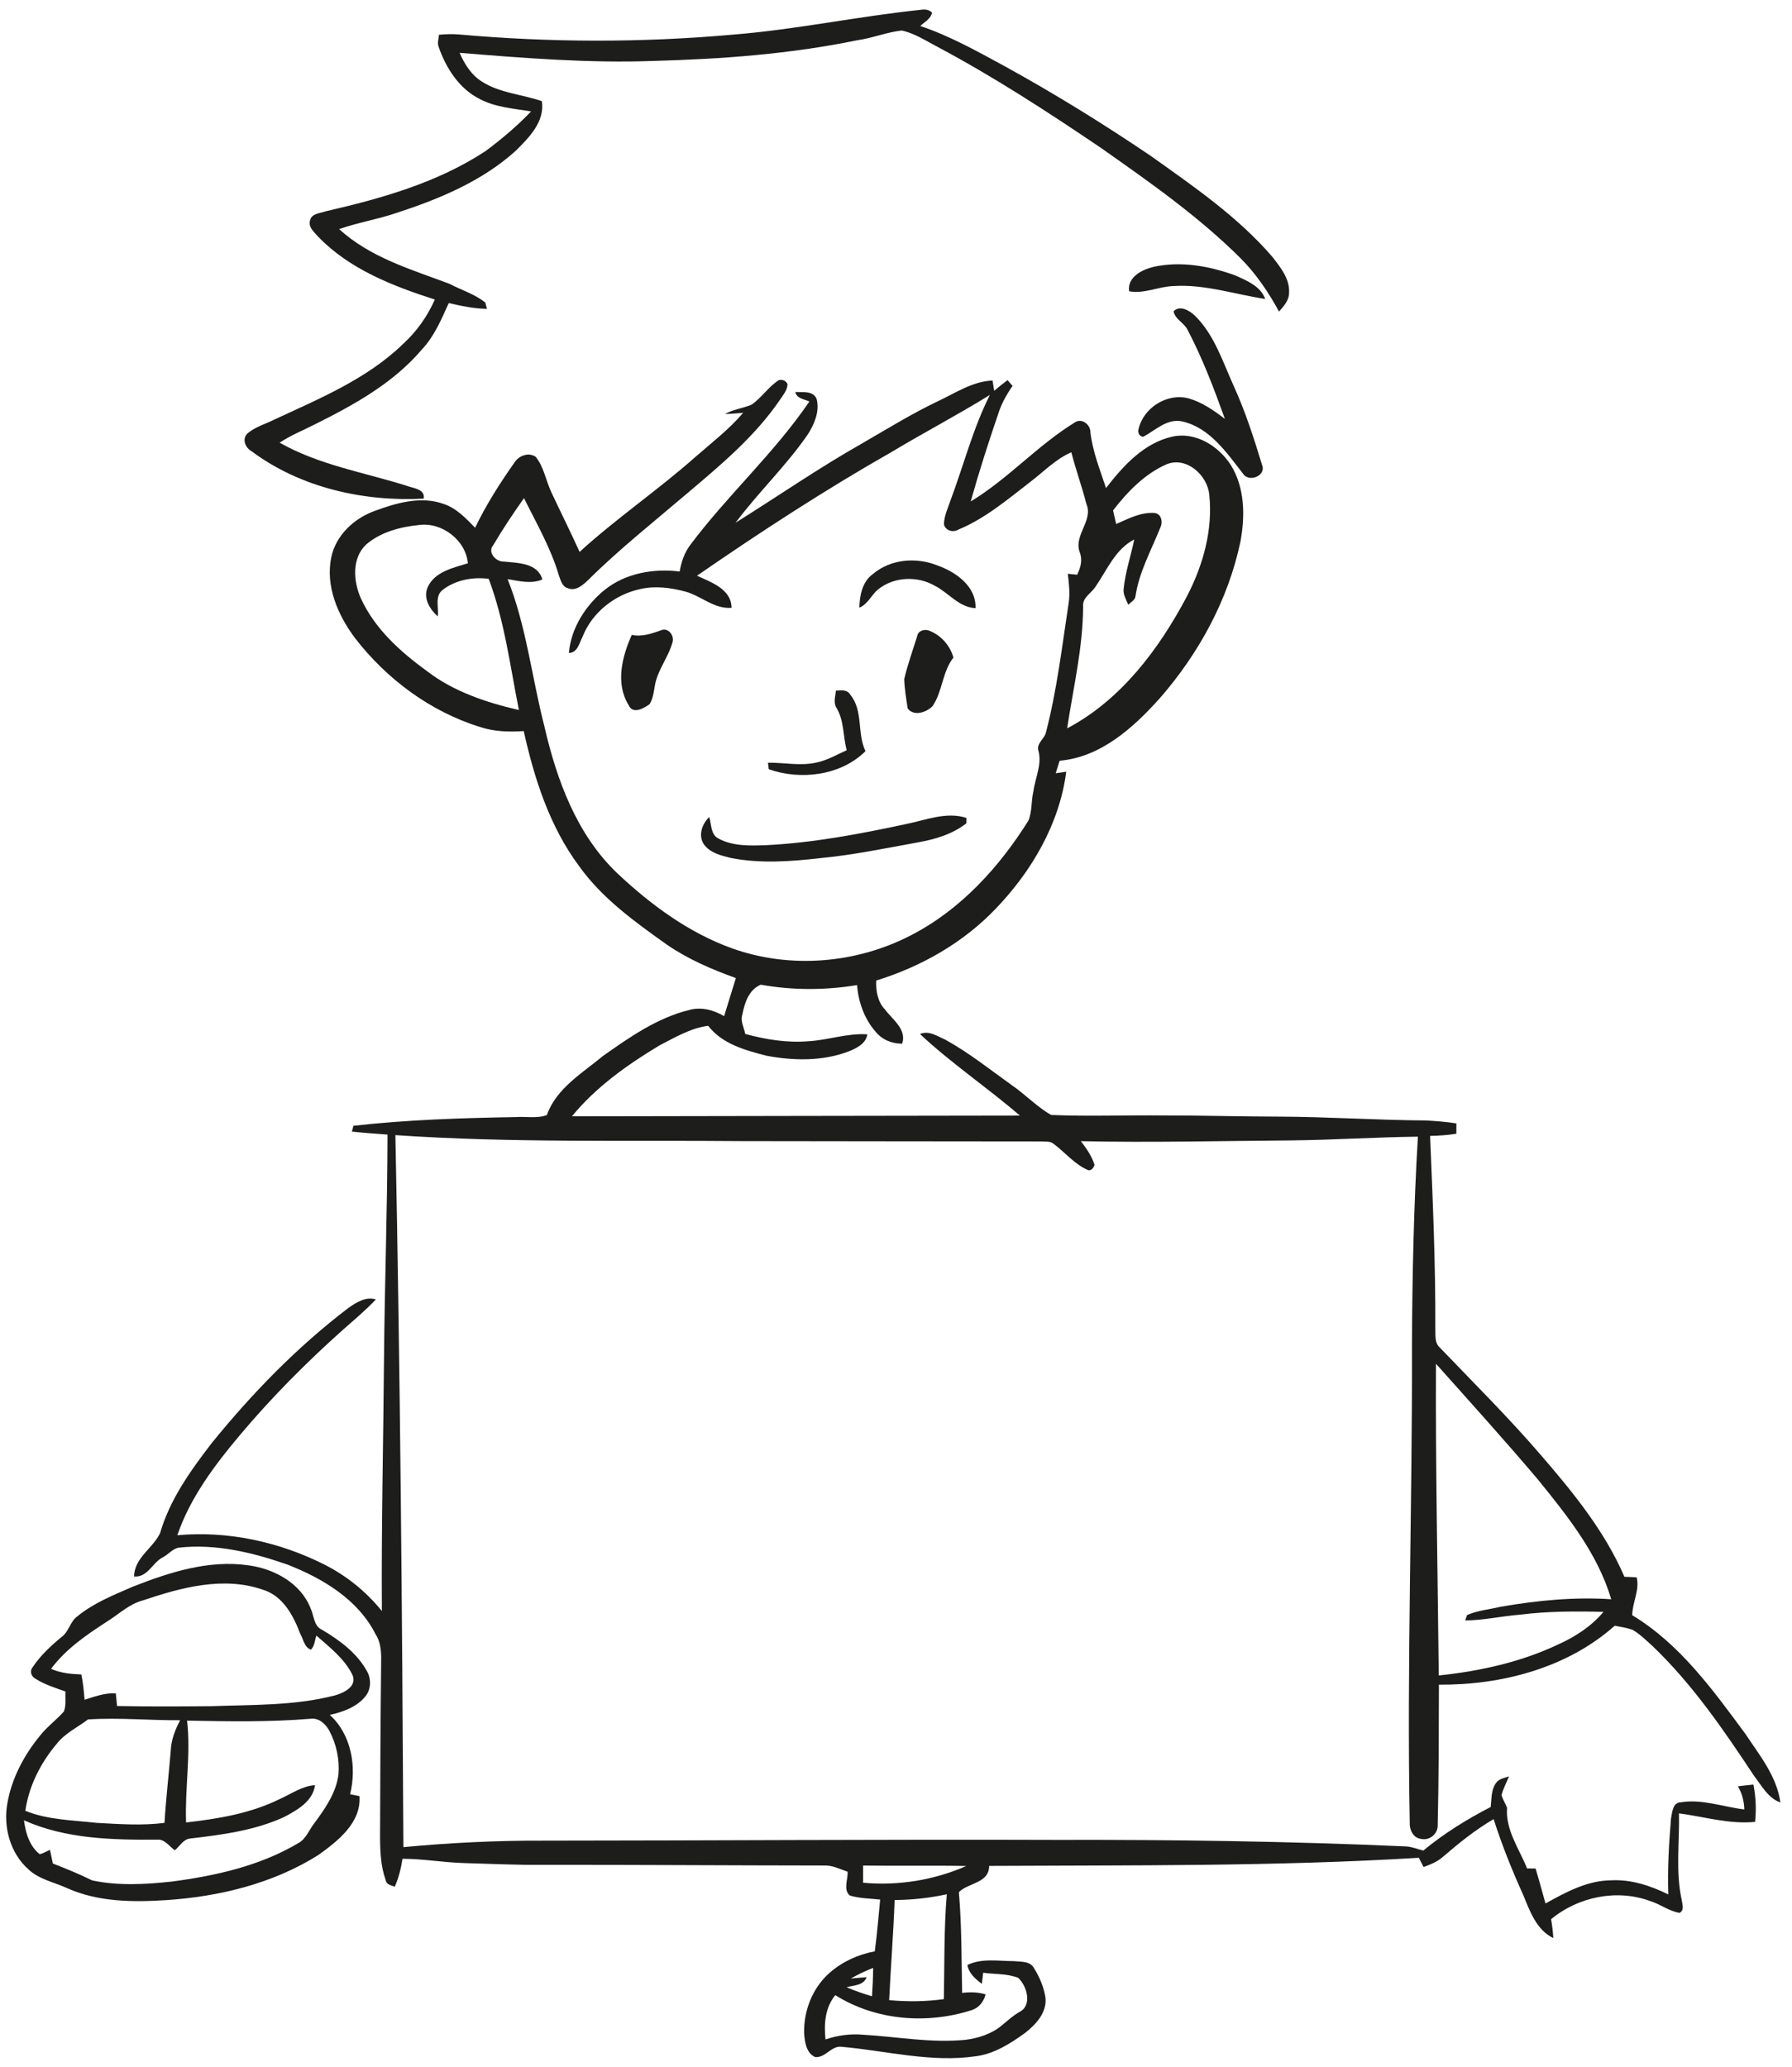 <?xml version="1.0" encoding="UTF-8" ?>
<!DOCTYPE svg PUBLIC "-//W3C//DTD SVG 1.1//EN" "http://www.w3.org/Graphics/SVG/1.1/DTD/svg11.dtd">
<svg width="594pt" height="685pt" viewBox="0 0 594 685" version="1.1" xmlns="http://www.w3.org/2000/svg">
<g id="#1d1d1bff">
<path fill="#1d1d1b" opacity="1.00" d=" M 305.40 3.23 C 306.67 3.05 308.01 3.19 308.93 4.19 C 308.53 6.28 306.46 7.27 305.04 8.61 C 314.87 11.92 323.95 17.01 333.02 21.94 C 349.61 31.06 365.72 41.02 381.39 51.63 C 395.65 61.79 410.31 71.81 421.81 85.18 C 424.45 88.61 427.54 92.39 427.29 96.99 C 427.31 99.54 425.53 101.47 423.96 103.26 C 420.50 96.89 416.43 90.84 411.31 85.68 C 397.32 71.73 381.08 60.37 364.97 49.04 C 347.34 37.10 329.44 25.46 310.62 15.45 C 306.81 13.48 303.12 10.99 298.86 10.11 C 293.85 10.69 289.11 12.65 284.11 13.35 C 262.03 17.89 239.47 19.57 216.97 20.18 C 195.40 20.99 173.84 19.26 152.35 17.51 C 153.99 21.29 156.31 24.97 159.91 27.15 C 165.87 30.89 173.10 31.26 179.62 33.53 C 180.63 40.35 175.38 45.55 170.98 49.95 C 159.84 60.02 145.70 65.91 131.59 70.51 C 125.30 72.67 118.70 73.73 112.42 75.92 C 122.66 85.33 136.33 89.30 149.05 94.08 C 152.96 96.16 157.41 97.46 160.86 100.28 C 161.00 100.80 161.27 101.83 161.41 102.35 C 157.12 102.29 152.91 101.41 148.75 100.43 C 146.31 105.85 143.96 111.45 139.82 115.84 C 130.40 126.94 117.45 134.10 104.61 140.51 C 100.63 142.57 96.43 144.20 92.69 146.70 C 105.75 154.12 120.75 156.56 134.91 161.02 C 137.10 161.88 140.92 162.00 140.46 165.25 C 120.51 166.29 99.64 161.64 83.43 149.57 C 81.43 148.47 80.20 145.80 81.81 143.85 C 84.40 141.49 87.93 140.56 91.01 139.01 C 106.01 132.04 121.79 125.53 133.80 113.80 C 138.21 109.74 141.72 104.75 144.13 99.27 C 130.20 94.79 115.89 89.24 105.53 78.50 C 104.23 77.00 102.13 75.37 102.76 73.12 C 103.21 70.70 106.12 70.71 107.99 70.02 C 126.42 65.79 145.07 60.53 161.02 50.02 C 166.34 46.05 171.44 41.74 176.04 36.93 C 170.34 35.96 164.36 35.61 159.14 32.87 C 152.26 29.48 147.85 22.62 145.41 15.56 C 144.90 14.25 145.39 12.85 145.51 11.52 C 147.69 11.32 149.89 11.23 152.09 11.42 C 182.28 14.11 212.71 14.18 242.91 11.48 C 263.88 9.81 284.49 5.39 305.40 3.23 Z" />
<path fill="#1d1d1b" opacity="1.00" d=" M 382.36 88.44 C 391.44 86.42 401.02 88.18 409.64 91.34 C 413.38 93.06 417.89 94.87 419.37 99.07 C 409.27 97.55 399.32 94.13 388.98 94.80 C 384.02 94.93 379.31 97.47 374.29 96.53 C 373.58 91.84 378.53 89.36 382.36 88.44 Z" />
<path fill="#1d1d1b" opacity="1.00" d=" M 389.01 103.16 C 391.17 100.94 394.46 103.02 396.23 104.76 C 402.61 111.13 405.34 120.00 408.99 128.01 C 412.81 136.41 415.64 145.22 418.32 154.02 C 419.89 157.66 413.95 160.02 412.03 156.98 C 406.62 150.06 401.09 141.82 391.99 139.68 C 386.90 138.52 383.03 142.58 378.93 144.77 C 377.63 144.63 377.05 143.33 377.41 142.17 C 379.04 135.10 386.86 130.17 393.94 132.01 C 398.44 133.28 402.34 136.02 406.02 138.82 C 402.40 128.78 398.62 118.76 393.64 109.30 C 392.49 106.94 389.50 105.83 389.01 103.16 Z" />
<path fill="#1d1d1b" opacity="1.00" d=" M 249.14 134.10 C 252.48 131.80 254.70 128.17 258.14 125.99 C 259.39 125.68 260.35 126.09 261.03 127.22 C 261.04 129.27 259.59 130.86 258.54 132.48 C 250.23 144.68 238.78 154.20 227.61 163.65 C 216.65 172.99 205.32 181.95 195.09 192.10 C 193.27 193.82 190.93 196.04 188.21 194.93 C 186.36 194.42 185.88 192.38 185.29 190.81 C 182.65 181.73 177.86 173.50 173.69 165.08 C 170.11 170.14 166.66 175.31 163.51 180.65 C 161.44 183.01 164.43 186.28 167.06 186.10 C 171.66 186.60 178.25 186.52 179.78 192.04 C 176.04 193.62 172.07 192.55 168.26 191.92 C 174.48 207.54 176.26 224.40 180.42 240.59 C 184.51 258.39 191.10 276.51 204.61 289.40 C 215.68 299.80 228.24 309.10 242.65 314.28 C 261.90 321.17 283.88 319.34 301.98 309.94 C 318.39 301.49 331.20 287.43 340.89 271.95 C 342.16 268.88 341.78 265.42 342.55 262.22 C 343.14 257.73 345.48 253.30 344.19 248.73 C 343.50 246.34 346.21 244.89 346.70 242.73 C 350.35 228.71 352.03 214.29 354.21 199.99 C 354.74 196.72 354.33 193.41 353.95 190.15 C 354.97 190.25 356.00 190.36 357.03 190.47 C 358.23 188.09 358.92 185.49 357.86 182.91 C 355.90 177.26 362.46 172.54 360.11 167.00 C 358.63 161.24 356.60 155.65 355.12 149.89 C 349.96 152.11 346.02 156.27 341.61 159.63 C 334.00 165.50 326.53 171.87 317.55 175.56 C 315.84 176.56 313.40 175.82 312.90 173.81 C 312.90 171.07 314.16 168.55 315.00 166.01 C 319.40 154.31 322.47 142.08 328.12 130.88 C 317.50 137.47 306.40 143.26 295.69 149.70 C 273.48 162.33 252.06 176.28 231.04 190.79 C 235.73 192.97 242.42 195.20 242.49 201.43 C 236.72 201.90 232.39 197.45 227.12 196.03 C 222.28 194.74 217.13 194.08 212.20 195.22 C 203.80 197.03 196.24 202.97 193.09 211.05 C 191.99 213.13 191.48 216.29 188.57 216.41 C 189.28 208.15 194.10 200.60 200.45 195.47 C 207.37 189.92 216.66 188.33 225.29 189.40 C 225.83 186.31 226.82 183.27 228.70 180.73 C 241.07 164.17 256.65 150.19 268.28 133.07 C 266.56 132.24 264.09 132.13 263.62 129.90 C 266.06 130.06 269.71 129.38 270.73 132.36 C 271.70 136.39 269.95 140.53 267.81 143.90 C 260.64 154.34 251.38 163.12 243.81 173.24 C 257.82 164.48 271.44 155.05 285.84 146.90 C 294.14 142.11 302.29 137.05 310.95 132.94 C 316.77 130.21 322.39 126.36 329.01 126.11 C 329.20 127.24 329.38 128.37 329.54 129.51 C 330.97 128.28 332.46 127.11 333.98 125.98 C 334.39 126.46 335.23 127.41 335.64 127.89 C 333.68 130.70 331.98 133.70 330.94 136.98 C 327.64 146.63 324.51 156.36 321.77 166.18 C 334.17 158.69 343.92 147.57 356.27 140.00 C 358.58 138.41 361.48 140.72 361.44 143.25 C 362.18 149.67 364.62 155.65 366.61 161.74 C 372.32 154.38 379.16 146.79 388.64 144.69 C 396.29 143.02 403.88 147.78 407.94 154.04 C 412.63 161.53 412.75 170.90 411.20 179.35 C 407.16 198.72 397.36 216.62 384.39 231.46 C 375.61 241.20 364.94 250.90 351.24 252.11 C 350.82 253.49 350.39 254.88 349.94 256.26 C 351.10 256.07 352.26 255.90 353.43 255.74 C 351.23 272.95 341.99 288.72 330.10 301.10 C 319.30 312.43 305.34 320.35 290.45 324.95 C 290.30 328.38 290.90 332.00 293.36 334.56 C 295.85 337.91 300.63 341.10 299.05 345.87 C 295.64 345.91 292.31 344.53 290.17 341.82 C 286.46 337.56 284.54 332.04 284.08 326.46 C 273.50 328.20 262.71 328.20 252.16 326.33 C 248.24 327.99 246.83 332.30 246.08 336.18 C 245.33 338.39 246.62 340.51 247.03 342.65 C 253.85 344.51 260.95 345.65 268.03 345.06 C 274.57 344.69 280.89 342.33 287.50 342.78 C 287.02 345.90 283.99 347.32 281.38 348.41 C 272.74 351.73 263.13 351.56 254.14 349.88 C 247.07 348.07 239.39 346.00 234.73 339.93 C 228.86 340.74 223.65 343.84 218.47 346.52 C 207.84 352.93 197.50 360.29 189.57 369.95 C 239.07 369.84 288.57 369.80 338.07 369.71 C 327.27 360.41 315.37 352.42 304.95 342.68 C 307.88 341.38 310.76 343.43 313.39 344.57 C 321.18 348.87 328.17 354.46 335.39 359.63 C 339.88 362.71 343.68 366.77 348.41 369.50 C 360.91 370.02 373.47 369.52 386.00 369.66 C 398.67 369.65 411.34 370.03 424.01 370.05 C 440.23 370.11 456.42 371.22 472.64 371.32 C 476.02 371.51 479.40 371.76 482.75 372.30 C 482.74 373.43 482.73 374.58 482.74 375.72 C 479.86 376.19 476.95 376.37 474.04 376.44 C 474.91 397.62 475.87 418.81 475.77 440.02 C 475.89 442.29 475.39 445.01 477.35 446.67 C 488.60 458.42 500.17 469.88 510.77 482.22 C 521.43 494.57 531.94 507.43 538.45 522.54 C 539.80 522.60 541.15 522.64 542.51 522.72 C 543.56 527.00 541.08 531.00 541.04 535.28 C 556.78 544.77 567.77 560.01 578.50 574.54 C 583.20 581.63 588.97 588.64 590.15 597.34 C 586.06 595.89 583.96 591.78 581.45 588.55 C 571.35 573.30 560.92 558.03 547.61 545.35 C 545.53 543.51 543.55 541.49 541.13 540.11 C 539.23 539.44 537.21 539.14 535.25 538.76 C 519.46 552.79 497.73 558.46 476.96 558.30 C 476.91 573.80 476.93 589.31 476.56 604.80 C 476.70 607.68 473.87 610.07 471.05 609.41 C 468.41 609.10 467.15 606.36 467.29 603.97 C 466.32 551.31 468.18 498.66 468.03 446.00 C 468.13 422.88 468.62 399.76 470.00 376.69 C 456.00 376.86 442.02 377.78 428.01 377.93 C 404.77 378.09 381.52 378.70 358.28 378.18 C 360.10 380.59 361.91 383.10 362.80 386.03 C 362.54 387.09 361.51 388.35 360.31 387.61 C 355.95 385.62 352.91 381.74 349.10 378.96 C 347.96 378.09 346.39 378.40 345.06 378.27 C 312.04 378.27 279.02 378.18 246.00 378.16 C 207.69 377.81 169.31 378.80 131.06 376.18 C 132.66 454.82 133.30 533.48 133.72 612.14 C 149.10 610.69 164.54 609.93 180.00 609.99 C 236.67 609.96 293.33 609.55 350.00 609.74 C 388.69 609.64 427.39 610.19 466.05 611.90 C 468.03 612.00 469.87 612.80 471.78 613.28 C 478.63 607.62 486.24 602.90 494.13 598.83 C 494.44 596.17 494.23 593.21 495.86 590.92 C 496.82 589.47 498.68 589.25 500.18 588.68 C 499.39 590.79 498.23 592.76 497.70 594.96 C 498.16 596.40 499.02 597.68 499.56 599.10 C 498.94 606.38 503.59 612.70 506.19 619.20 C 507.12 619.19 508.05 619.20 509.00 619.22 C 510.17 623.06 511.20 626.94 512.29 630.81 C 519.00 627.09 526.08 623.21 533.97 623.14 C 540.64 622.76 547.09 624.91 553.00 627.81 C 552.71 619.42 553.20 611.02 553.89 602.67 C 554.31 600.66 554.40 597.33 557.13 597.28 C 564.25 596.12 571.19 598.81 578.19 599.65 C 578.12 596.94 577.45 594.31 576.07 591.98 C 577.78 591.77 579.49 591.57 581.21 591.41 C 582.01 595.47 582.20 599.65 581.76 603.77 C 573.23 604.62 564.91 602.06 556.54 600.94 C 556.74 610.48 555.38 620.17 557.43 629.59 C 557.61 631.07 558.42 632.95 556.77 633.92 C 553.23 633.38 550.33 631.00 546.94 629.99 C 535.93 625.94 523.12 628.60 514.14 636.01 C 514.50 638.08 514.77 640.17 514.88 642.28 C 509.31 639.59 507.12 633.38 504.93 628.04 C 501.21 619.82 497.84 611.45 495.10 602.85 C 489.07 606.38 483.61 610.77 478.33 615.32 C 476.48 616.97 474.16 617.90 471.87 618.73 C 471.34 617.71 470.82 616.68 470.31 615.67 C 422.90 618.55 375.36 618.10 327.88 618.36 C 327.84 624.18 320.88 623.92 317.84 627.06 C 318.81 638.16 318.69 649.31 318.92 660.45 C 321.52 660.11 324.15 660.18 326.69 660.92 C 326.11 663.32 324.50 665.38 322.10 666.15 C 307.22 670.94 290.23 669.59 276.88 661.19 C 273.47 665.31 273.09 670.76 273.63 675.87 C 277.62 674.51 281.85 673.93 286.07 674.30 C 297.38 674.97 308.69 677.12 320.06 675.99 C 324.38 675.43 328.75 674.02 332.13 671.18 C 333.95 669.65 335.73 668.05 337.78 666.84 C 342.34 664.67 340.41 658.17 337.51 655.45 C 333.83 654.00 329.76 654.31 325.90 653.76 C 325.79 654.68 325.56 656.52 325.45 657.44 C 323.32 655.83 321.14 653.97 320.67 651.19 C 325.49 648.87 330.93 649.91 336.06 649.92 C 338.39 650.17 341.50 649.82 342.78 652.30 C 344.61 655.25 346.02 658.55 346.54 662.01 C 347.08 666.95 343.36 670.93 339.75 673.74 C 334.86 677.26 329.56 680.65 323.46 681.44 C 308.57 683.61 293.79 679.62 279.02 678.31 C 275.56 677.82 273.70 682.00 270.22 681.72 C 267.29 680.41 266.79 676.85 266.56 674.03 C 266.29 666.56 269.26 658.88 274.89 653.88 C 279.12 650.13 284.42 647.70 289.96 646.68 C 290.75 640.98 291.17 635.24 291.75 629.52 C 288.38 629.14 284.92 629.16 281.67 628.16 C 279.42 626.21 281.14 622.84 280.95 620.28 C 278.38 619.41 275.86 618.08 273.07 618.23 C 242.05 618.20 211.03 617.98 180.01 618.01 C 171.32 618.10 162.64 617.66 153.95 617.42 C 147.09 617.24 140.29 616.00 133.42 616.00 C 132.92 619.17 132.16 622.31 130.85 625.26 C 129.68 624.77 128.09 624.62 127.86 623.10 C 126.22 618.60 126.02 613.74 125.98 609.00 C 126.03 590.00 126.12 570.99 126.33 551.99 C 126.41 548.44 126.50 544.66 124.48 541.56 C 118.67 530.06 107.01 523.11 95.41 518.55 C 83.81 514.50 71.47 511.49 59.10 512.91 C 57.13 513.36 55.80 515.15 54.02 516.06 C 50.49 517.84 48.99 522.81 44.45 522.45 C 44.49 516.33 50.65 513.11 53.05 508.12 C 56.29 496.93 63.18 487.32 70.21 478.20 C 83.60 461.70 98.53 446.35 115.47 433.46 C 118.11 431.60 121.23 429.61 124.60 430.63 C 121.19 434.23 117.39 437.42 113.67 440.69 C 101.54 451.52 90.05 463.08 79.57 475.53 C 71.16 485.53 63.05 496.28 58.78 508.77 C 75.55 507.25 92.58 510.96 107.56 518.51 C 114.90 522.22 121.41 527.49 126.58 533.89 C 126.38 505.92 127.07 477.95 127.29 449.99 C 127.51 425.32 128.41 400.66 128.45 376.00 C 124.51 375.71 120.57 375.43 116.64 375.01 C 116.77 374.53 117.03 373.56 117.16 373.08 C 135.01 371.08 153.03 370.50 170.99 370.20 C 174.38 369.95 178.04 370.75 181.26 369.54 C 184.44 360.62 193.00 355.66 199.92 349.91 C 208.71 343.71 217.86 337.31 228.46 334.71 C 232.45 333.58 236.55 334.71 240.03 336.75 C 241.36 332.56 242.58 328.33 243.92 324.13 C 235.91 321.25 228.02 317.86 220.99 313.01 C 210.40 305.47 199.59 297.73 191.95 287.02 C 182.19 273.92 177.11 258.05 173.60 242.28 C 168.73 242.61 163.76 242.46 159.09 240.92 C 142.60 235.78 128.12 225.02 117.63 211.40 C 111.98 203.83 107.81 194.22 109.82 184.63 C 111.37 177.31 117.41 171.76 124.27 169.29 C 131.44 166.65 139.54 164.31 147.05 167.00 C 151.32 168.42 154.43 171.77 157.49 174.89 C 161.11 167.35 165.61 160.27 170.42 153.44 C 171.87 151.08 175.06 149.73 177.56 151.37 C 180.32 154.79 180.95 159.35 182.81 163.25 C 185.88 169.81 189.14 176.29 192.12 182.90 C 204.35 171.75 218.09 162.42 230.47 151.46 C 235.89 146.72 241.65 142.31 246.34 136.81 C 244.32 136.96 242.31 137.16 240.29 137.20 C 243.05 135.67 246.25 135.32 249.14 134.10 M 386.71 153.85 C 379.45 157.04 373.72 162.96 368.95 169.16 C 369.29 170.66 369.63 172.16 369.98 173.66 C 374.02 171.89 378.24 169.63 382.78 170.01 C 384.94 170.33 385.49 172.90 384.70 174.64 C 381.69 182.21 377.56 189.51 376.37 197.68 C 376.15 198.96 374.78 199.55 374.00 200.44 C 373.26 198.72 372.21 196.98 372.47 195.03 C 373.03 189.50 374.86 184.21 375.97 178.78 C 369.71 181.99 367.01 188.79 363.23 194.28 C 361.88 196.55 358.73 197.96 359.02 200.95 C 358.98 214.61 355.76 227.94 353.73 241.38 C 371.60 231.96 384.21 215.08 393.47 197.55 C 398.81 187.27 402.08 175.57 400.84 163.92 C 400.22 157.46 393.30 151.20 386.71 153.85 M 121.42 180.41 C 116.51 184.98 117.12 192.68 119.64 198.34 C 124.25 208.41 132.75 216.04 141.56 222.43 C 150.42 229.23 161.24 232.82 172.00 235.30 C 169.09 220.72 167.25 205.80 161.99 191.82 C 156.64 191.14 150.92 192.20 146.62 195.57 C 144.05 197.70 145.50 201.39 145.10 204.27 C 142.48 201.92 140.22 198.30 141.72 194.71 C 143.99 189.48 150.18 188.18 155.09 186.68 C 154.43 179.04 146.50 172.98 138.95 173.98 C 132.74 174.60 126.25 176.27 121.42 180.41 M 475.99 451.96 C 475.83 486.39 476.55 520.82 476.91 555.25 C 490.60 553.81 504.29 550.80 516.77 544.84 C 522.32 542.32 527.57 538.88 531.51 534.17 C 522.31 533.94 513.08 533.94 503.93 535.09 C 497.83 535.56 491.82 536.98 485.68 537.01 C 485.84 536.57 486.14 535.67 486.29 535.23 C 489.80 533.69 493.71 533.37 497.42 532.48 C 509.50 530.38 521.82 529.18 534.08 529.99 C 529.59 514.84 519.52 502.33 509.74 490.26 C 498.74 477.28 487.32 464.65 475.99 451.96 M 286.10 618.25 C 286.11 620.14 286.11 622.03 286.09 623.93 C 297.71 625.01 309.62 623.08 320.30 618.39 C 308.90 618.16 297.50 618.41 286.10 618.25 M 296.55 629.66 C 296.13 640.74 295.27 651.79 294.73 662.85 C 300.77 663.39 306.85 663.35 312.86 662.51 C 313.09 650.93 312.87 639.32 313.84 627.76 C 308.16 628.99 302.36 629.63 296.55 629.66 M 282.02 655.68 C 283.76 655.52 285.51 655.35 287.26 655.26 C 286.22 658.03 283.01 657.89 280.61 658.57 C 283.36 659.74 286.17 660.73 289.04 661.56 C 289.26 658.43 289.40 655.30 289.42 652.17 C 286.86 653.13 284.40 654.35 282.02 655.68 Z" />
<path fill="#1d1d1b" opacity="1.00" d=" M 289.28 190.28 C 295.14 185.29 303.61 184.56 310.62 187.35 C 316.77 189.51 323.62 194.25 323.36 201.54 C 317.85 201.29 314.44 196.43 309.85 194.11 C 304.10 190.82 296.46 191.08 291.21 195.22 C 288.85 197.04 287.75 200.22 284.85 201.38 C 284.95 197.34 285.81 192.83 289.28 190.28 Z" />
<path fill="#1d1d1b" opacity="1.00" d=" M 209.41 210.40 C 212.78 211.13 215.97 209.98 219.11 208.88 C 221.51 207.84 223.61 210.64 222.92 212.86 C 221.69 217.27 218.81 221.01 217.48 225.38 C 216.75 228.02 216.79 230.93 215.36 233.33 C 213.43 234.77 209.70 236.85 208.36 233.65 C 203.92 226.42 206.21 217.62 209.41 210.40 Z" />
<path fill="#1d1d1b" opacity="1.00" d=" M 304.01 210.85 C 304.33 209.03 306.25 208.44 307.85 208.94 C 311.82 210.42 314.90 213.84 316.04 217.92 C 312.29 222.66 312.47 229.15 309.09 234.05 C 307.07 236.06 302.95 237.52 300.87 234.78 C 300.38 231.57 299.84 228.32 299.72 225.07 C 300.84 220.25 302.55 215.58 304.01 210.85 Z" />
<path fill="#1d1d1b" opacity="1.00" d=" M 277.06 228.90 C 278.74 228.76 280.80 228.44 281.81 230.18 C 286.26 235.52 283.99 243.00 286.89 248.92 C 278.74 257.06 265.40 258.65 254.83 254.93 C 254.76 254.39 254.63 253.30 254.56 252.76 C 259.93 252.69 265.36 253.92 270.68 252.70 C 274.22 251.95 277.38 250.11 280.65 248.62 C 279.41 243.94 279.84 238.79 277.25 234.55 C 276.16 232.81 276.94 230.76 277.06 228.90 Z" />
<path fill="#1d1d1b" opacity="1.00" d=" M 300.31 273.10 C 306.82 271.79 313.75 268.89 320.35 271.06 C 320.35 271.50 320.34 272.39 320.34 272.83 C 315.67 276.50 309.83 278.19 304.07 279.20 C 293.32 281.15 282.61 283.38 271.72 284.40 C 262.00 285.52 252.06 286.22 242.39 284.36 C 239.05 283.54 235.20 282.66 233.18 279.60 C 231.40 276.67 232.80 272.96 235.10 270.75 C 235.87 273.17 235.51 276.55 238.14 277.89 C 242.97 280.49 248.66 280.28 253.98 280.09 C 269.60 279.31 285.04 276.37 300.31 273.10 Z" />
<path fill="#1d1d1b" opacity="1.00" d=" M 43.86 525.89 C 56.05 521.08 69.12 516.84 82.38 518.75 C 90.89 519.90 99.69 524.64 102.95 532.99 C 104.11 535.42 103.96 538.90 106.79 540.14 C 112.70 543.63 118.49 547.93 121.79 554.11 C 123.11 556.62 122.95 559.91 121.14 562.15 C 118.24 565.75 113.67 567.34 109.31 568.32 C 116.49 574.80 118.29 585.52 116.05 594.62 C 116.82 594.77 118.38 595.08 119.16 595.24 C 119.77 604.05 112.05 610.05 105.64 614.67 C 90.58 624.21 72.74 628.52 55.10 629.70 C 44.09 630.40 32.56 630.34 22.30 625.75 C 17.98 623.76 13.02 622.88 9.46 619.53 C 3.39 614.19 1.04 605.51 2.43 597.69 C 3.85 589.39 7.93 581.70 13.23 575.24 C 15.58 572.25 18.69 570.00 21.19 567.17 C 21.98 565.08 21.57 562.74 21.71 560.56 C 18.29 559.35 14.76 558.26 11.69 556.28 C 10.39 555.61 9.80 553.85 10.72 552.65 C 13.33 548.70 16.83 545.44 20.46 542.45 C 22.86 540.71 23.22 537.37 25.64 535.65 C 31.02 531.24 37.55 528.64 43.86 525.89 M 47.37 530.37 C 42.77 531.58 39.35 534.99 35.41 537.42 C 28.63 541.82 21.79 546.49 16.92 553.06 C 20.09 554.45 23.53 554.79 26.96 554.91 C 27.54 557.67 27.81 560.48 28.03 563.30 C 31.39 562.24 34.80 560.97 38.39 561.17 C 38.54 562.56 38.67 563.96 38.80 565.37 C 49.19 565.58 59.59 565.52 69.98 565.43 C 83.64 564.93 97.52 565.32 110.85 561.90 C 113.79 561.12 118.32 559.03 116.91 555.24 C 114.31 549.75 109.31 545.96 104.87 542.03 C 104.33 543.59 104.30 545.46 103.07 546.70 C 100.89 545.98 100.55 543.22 99.53 541.44 C 97.24 535.40 93.80 528.88 87.17 526.84 C 74.11 522.28 59.99 526.11 47.37 530.37 M 18.82 577.88 C 13.48 584.19 9.57 591.86 8.40 600.10 C 15.87 603.14 24.07 603.20 31.98 604.09 C 39.47 604.49 47.05 605.07 54.53 604.09 C 55.01 596.05 55.96 588.06 56.61 580.04 C 56.77 576.50 58.08 573.18 59.71 570.08 C 49.53 570.16 39.32 569.15 29.17 569.82 C 25.69 572.46 21.57 574.37 18.82 577.88 M 62.01 570.22 C 63.31 581.45 61.25 592.71 61.68 603.96 C 72.41 602.75 83.29 600.93 93.04 596.05 C 96.75 594.38 100.24 591.86 104.42 591.60 C 103.70 596.98 98.51 599.85 94.18 602.16 C 84.43 606.63 73.66 608.04 63.12 609.27 C 60.78 609.46 59.61 611.82 57.95 613.18 C 56.07 611.88 54.60 609.39 52.04 609.67 C 37.19 609.75 21.73 609.44 7.95 603.24 C 8.48 607.40 9.74 611.75 13.15 614.48 C 14.36 614.20 15.44 613.52 16.57 613.04 C 16.88 614.54 17.19 616.06 17.52 617.57 C 21.93 619.29 26.31 621.06 30.56 623.17 C 39.20 625.00 48.19 624.49 56.92 623.55 C 71.43 621.64 86.14 618.37 98.85 610.83 C 101.49 609.42 102.44 606.39 104.22 604.17 C 107.79 599.33 111.44 594.14 112.20 588.01 C 112.60 583.09 111.51 578.05 109.22 573.68 C 108.06 571.43 105.79 569.27 103.07 569.58 C 89.42 570.73 75.69 570.47 62.01 570.22 Z" />
</g>
</svg>
